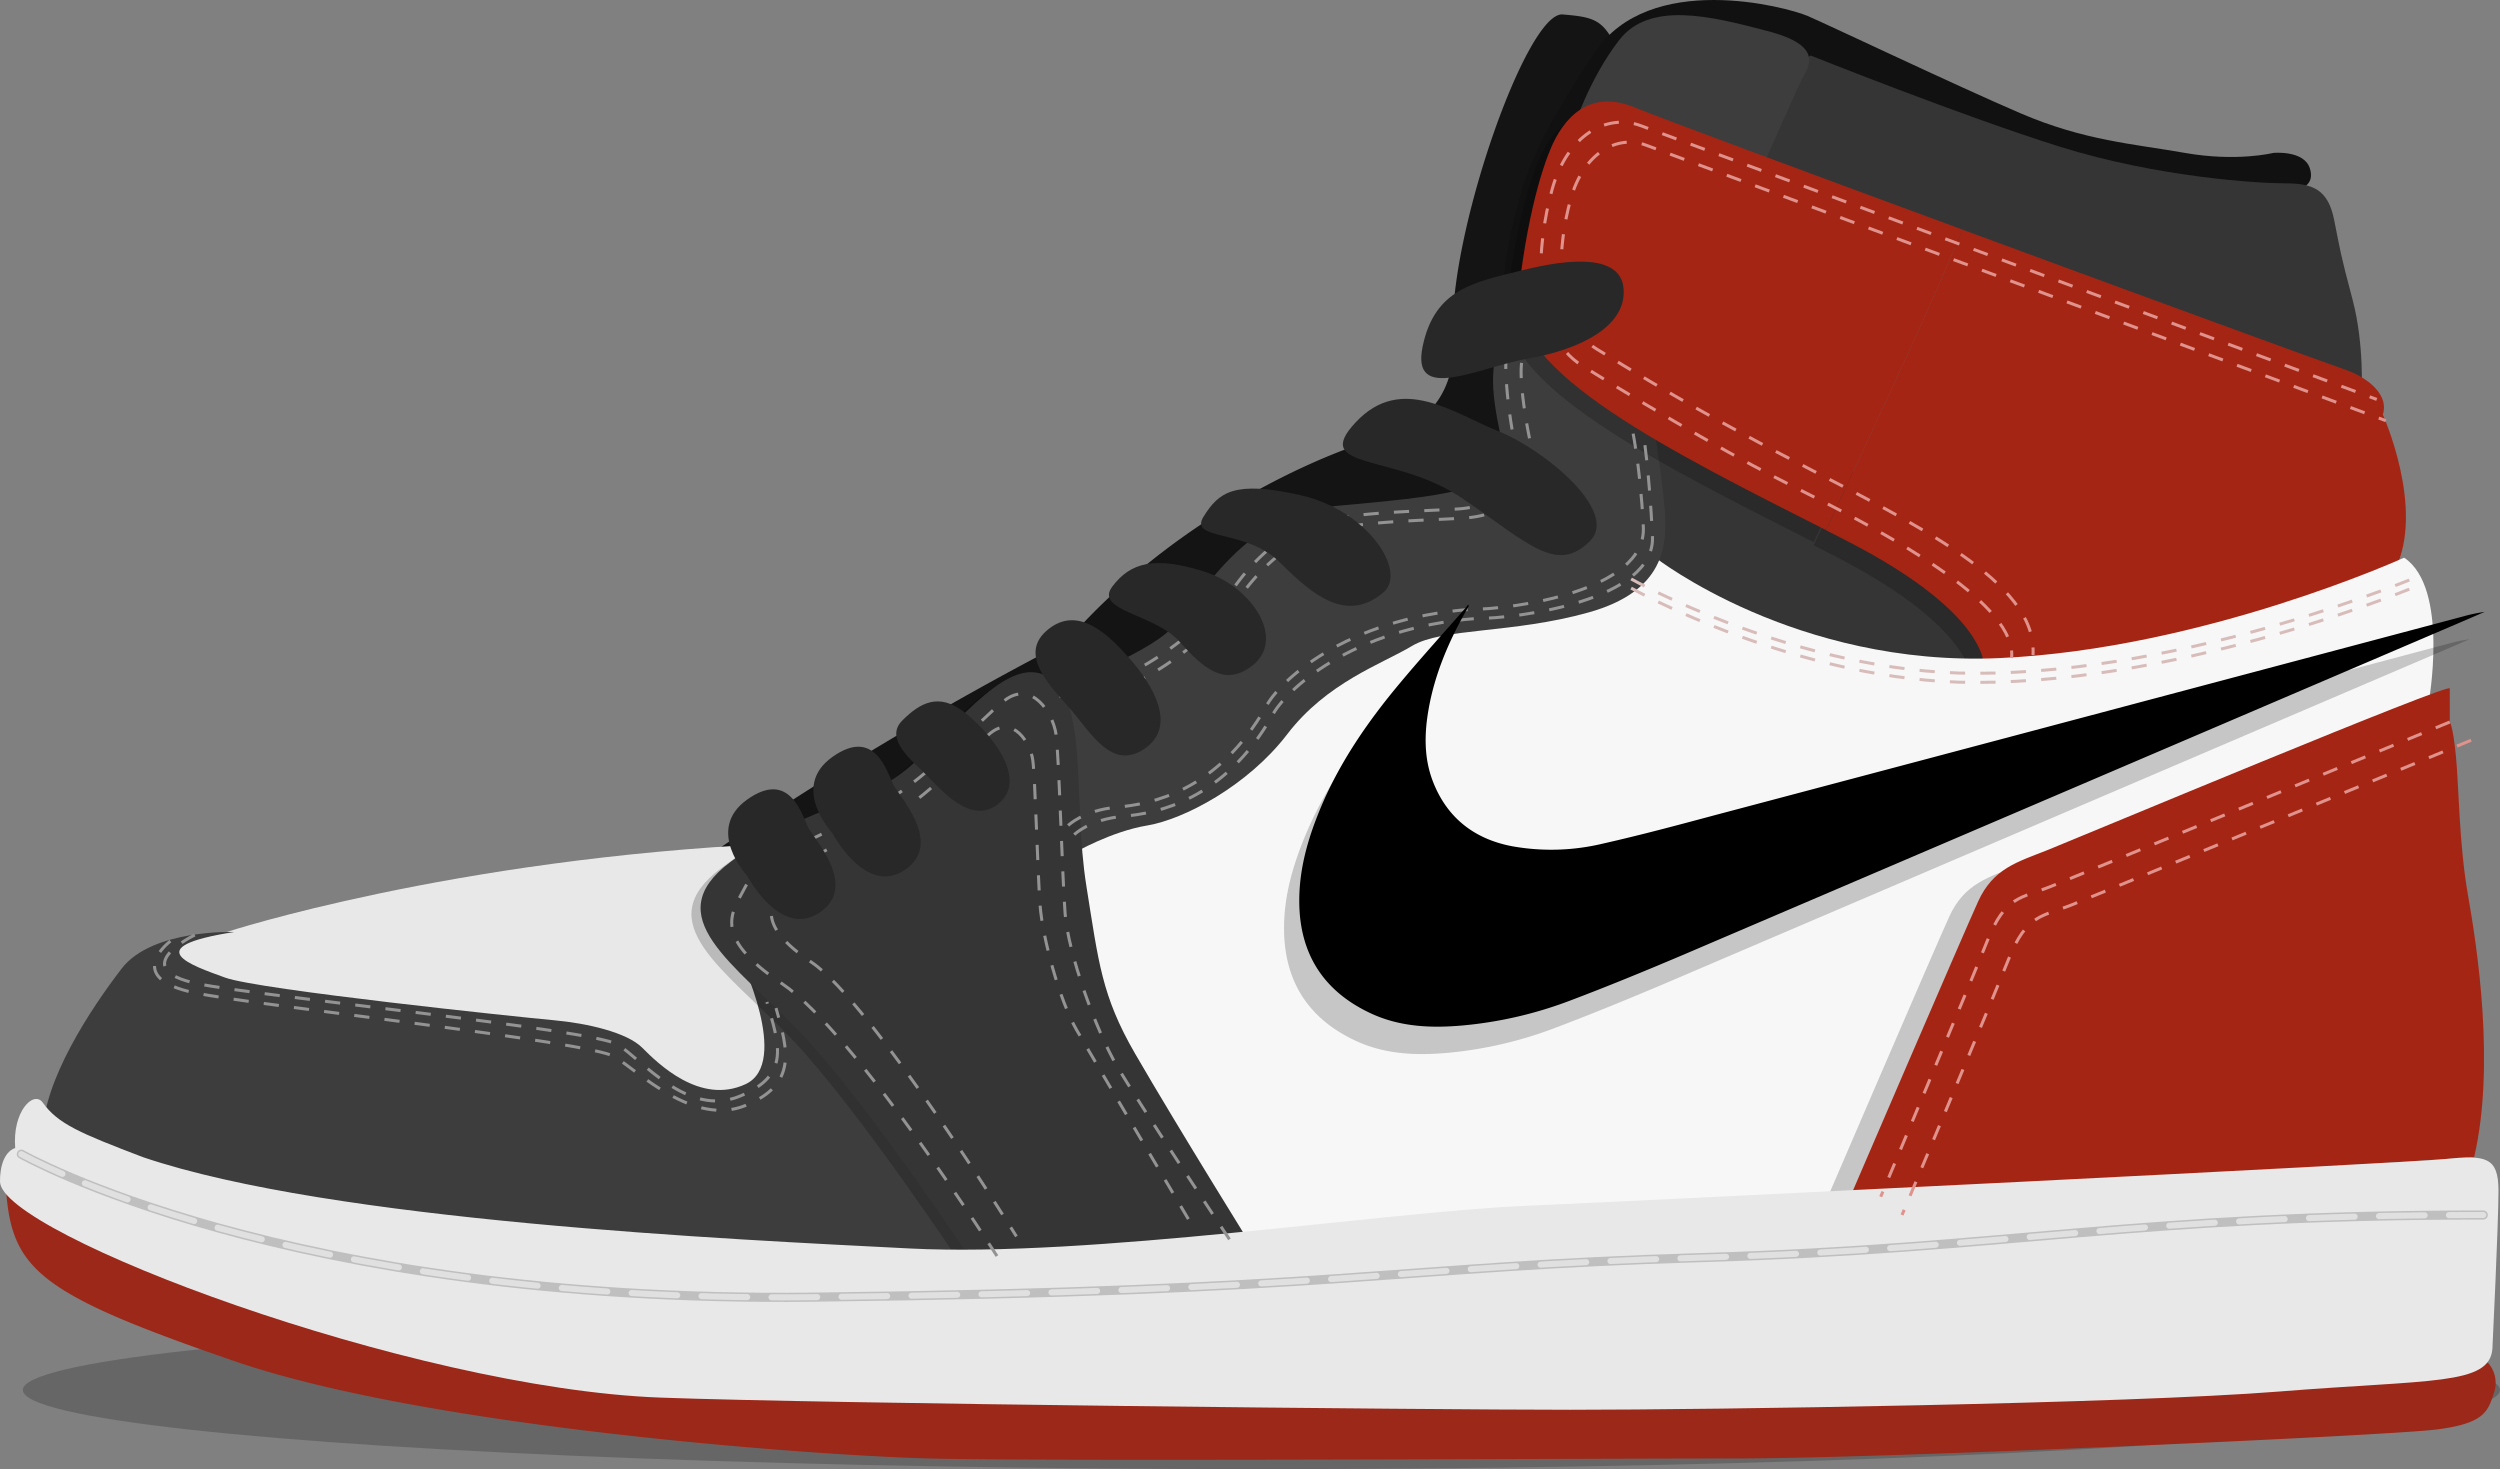 <svg xmlns="http://www.w3.org/2000/svg" viewBox="0 0 821.5 482.75">
<rect x="0" y="0" width="821.5" height="482.75" fill="#808080" stroke="none"/>
<defs>
<style>.cls-1{opacity:0.2;}.cls-2{fill:#141414;}.cls-3{fill:#111;}.cls-4{fill:#e8e8e8;}.cls-5{fill:#3d3d3d;}.cls-6{fill:#353535;}.cls-7{fill:#a52514;}.cls-8{fill:#f7f7f7;}.cls-9{fill:#9b2819;}.cls-10,.cls-11,.cls-12,.cls-13,.cls-14,.cls-15,.cls-16,.cls-17{fill:none;stroke-miterlimit:10;}.cls-10{stroke:#bfbfbf;stroke-width:3px;}.cls-10,.cls-17{stroke-linecap:round;}.cls-11,.cls-12,.cls-13,.cls-14{stroke:#e0928c;}.cls-12{stroke-dasharray:4.96 4.96;}.cls-13{stroke-dasharray:4.97 4.97;}.cls-14,.cls-15,.cls-16{stroke-dasharray:5;}.cls-15{stroke:#d8bcba;}.cls-16{stroke:#939393;}.cls-17{stroke:#e0e0e0;stroke-width:2px;stroke-dasharray:15 8;}.cls-18{fill:#282828;}
</style>
</defs>
<g id="ground-shdow"><ellipse class="cls-1" cx="414.5" cy="456.75" rx="407" ry="26"/>
</g>
<g id="back">
<path class="cls-2" d="M616,284c-6-14-8-15-20-16s-38,74-36,106-30,35-30,35-55,17-97,65a1126.09,1126.09,0,0,0-120,72l12,19h76l130-38s78-120,80-122S616,284,616,284Z" transform="translate(-82.5 -263.25)"/>
<path class="cls-3" d="M837.5,325.5s6-1,4-7-12-5-12-5-12,3-29,0-33-4-54-13-63-29-70-32-52-15-70,12-22,38-25,49-9,35-2,50l15-15,7-46,16-31,19-14,49,18,67,25,57,12Z" transform="translate(-82.5 -263.25)"/>
</g>
<g id="grey-toe">
<path class="cls-4" d="M139.5,573.5l17.5-4s73.5-24,179.5-29l13,90s-28,10-29,10-104-20-105-20-93-30-93-30Z" transform="translate(-82.5 -263.25)"/>
</g>
<g id="black-toe">
<path class="cls-5" d="M325.5,577.5s17,35,2,42-29-7-34-12-18-8-29-9-97-10-108-14-29-10,3-15c0,0-27-1-37,12s-26,37-26,55l43,15,109,20,140,13,24-3-19-47-38-43Z" transform="translate(-82.5 -263.25)"/>
</g>
<g id="black-ankle"><polygon class="cls-6" points="534 147.25 542 125.25 648 172.25 661 210.25 659 230.25 602 226.25 546 199.25 529 170.25 534 147.25"/>
<path class="cls-6" d="M858.5,392.5s1-16-3-31-4-16-6-26-7-12-16-12-42-2-74-12-82-30-82-30l-5,3-18,35Z" transform="translate(-82.5 -263.25)"/>
</g>
<g id="red-ankle-back">
<path class="cls-1" d="M861.5,404.5c2-6-4-12-13-15-4.82-1.61-66.36-24.12-125.13-45.78-13.92,33.26-29.7,66-44.9,98.72l6,3.07c51,26,46,44,46,44l27-3,54-10,54-21C875.5,435.5,861.5,404.5,861.5,404.5Z" transform="translate(-82.5 -263.25)"/>
<path class="cls-7" d="M865.5,399.5c2-6-4-12-13-15-4.82-1.61-66.36-24.12-125.13-45.78-13.92,33.26-29.7,66-44.9,98.72l6,3.07c51,26,46,44,46,44l27-3,54-10,54-21C879.5,430.5,865.5,399.5,865.5,399.5Z" transform="translate(-82.5 -263.25)"/>
</g>
<g id="white-body">
<path class="cls-8" d="M880.5,494.5s7-38-8-48c0,0-66,30-133,33s-113-33-113-33l-93,24-100,69v29l16,53,30,50,216-10,44-107,139-55Z" transform="translate(-82.5 -263.25)"/>
</g>
<g id="red-heel">
<path class="cls-1" d="M878,494.5v11s1,1,2,11,1,29,4,46,9,56,2,86l-205,13s37-86,42-97,13-13,23-17S879.76,491.72,878,494.5Z" transform="translate(-82.5 -263.25)"/>
<path class="cls-7" d="M887.5,489.5v11s1,1,2,11,1,29,4,46,9,56,2,86l-205,13s37-86,42-97,13-13,23-17S889.26,486.72,887.5,489.5Z" transform="translate(-82.5 -263.25)"/>
</g>
<g id="black-tounge">
<path class="cls-5" d="M625.5,400.5s3,18,4,30,0,27-25,34-48,5-58,11-28,12-41,29-34,28-46,30-24,9-24,9l-11-13v-39s30-11,41-20,23-39,56-42,57-5,55-18-10-35,9-47Z" transform="translate(-82.5 -263.25)"/>
<path class="cls-5" d="M661.5,318.5s11-25,13-29,8-11-11-16-39-10-49,3-15,29-15,29Z" transform="translate(-82.5 -263.25)"/>
</g>
<g id="red-ankle-front">
<path class="cls-1" d="M615.5,302.5c-17-7-25,7-28,15,0,0-6.56,15-10,46-2.89,26,50.27,52.2,101,77.93,15.2-32.68,31-65.45,44.9-98.72C672.34,323.91,623.4,305.75,615.5,302.5Z" transform="translate(-82.5 -263.25)"/>
<path class="cls-7" d="M619.5,298.5c-17-7-25,7-28,15,0,0-6.56,15-10,46-2.89,26,50.27,52.2,101,77.93,15.2-32.68,31-65.45,44.9-98.72C676.34,319.91,627.4,301.75,619.5,298.5Z" transform="translate(-82.5 -263.25)"/>
</g>
<g id="black-side">
<path class="cls-1" d="M399.5,680.5s-35-53-57-76-47-38-23-56,41-18,56-29,34-40,48-32,8.32,39.76,13,69c4,25,5,36,16,55,14.36,24.8,40,66,40,66Z" transform="translate(-82.5 -263.25)"/>
<path class="cls-6" d="M402.5,678.5s-35-53-57-76-47-38-23-56,41-18,56-29,34-40,48-32,8.32,39.76,13,69c4,25,5,36,16,55,14.36,24.8,40,66,40,66Z" transform="translate(-82.5 -263.25)"/>
</g>
<g id="sole">
<path class="cls-9" d="M900,711a10,10,0,0,1,2,10c-2,6-3,10-19,12s-181.5,9.5-229.5,9.5-229,1-266,0-164-10-228-32-73-30-75-56h7l36,18,86,26,64,17,171,6h191l98-2,108-6Z" transform="translate(-82.5 -263.25)"/>
<path class="cls-4" d="M901.5,706.5s2-41,2-52-4.07-11.79-17.54-10.4S629.5,657.5,583.5,659.5s-143,17-202,14-190-9-252-30c-21-8-28-11-33-18-3-4-10,3-9,15,0,0-5,1-5,11,0,17,135,68,217,71,54,2,252,4,299,4s183-2,233-6S900.5,718.5,901.5,706.5Z" transform="translate(-82.5 -263.25)"/>
</g>
<g id="stiches">
<path class="cls-10" d="M89.5,642.5s86,49,260,47,190-10,292-13,142-14,257-14" transform="translate(-82.5 -263.25)"/>
<path class="cls-11" d="M863.5,394.5l-2.34-.87" transform="translate(-82.5 -263.25)"/>
<path class="cls-12" d="M856.52,391.9c-38.66-14.39-225.16-83.82-235-87.4-11-4-24,3-29,21s-7.5,47.14,10,58c29,18,52,31,70,40,23.07,11.54,65.08,33,70.48,51.08" transform="translate(-82.5 -263.25)"/>
<path class="cls-11" d="M743.49,477a11.53,11.53,0,0,1,0,2.49" transform="translate(-82.5 -263.25)"/>
<path class="cls-11" d="M866.5,401.5l-2.34-.87" transform="translate(-82.5 -263.25)"/>
<path class="cls-13" d="M859.51,398.89c-39-14.52-227.92-84.93-236.29-88-9.33-3.39-20.36,2.54-24.6,17.81s-6.36,40,8.48,49.2c24.6,15.27,44.28,26,59.38,33.93,38.26,20.18,80,38.94,83.8,61.66" transform="translate(-82.5 -263.25)"/>
<path class="cls-11" d="M750.54,476a20.11,20.11,0,0,1,0,2.5" transform="translate(-82.5 -263.25)"/>
<path class="cls-14" d="M887.5,500.5s-121,50-131,54-15,3-21,18-35,84-35,84" transform="translate(-82.5 -263.25)"/>
<path class="cls-14" d="M894.5,506.5s-121,50-131,54-15,3-21,18-35,84-35,84" transform="translate(-82.5 -263.25)"/>
<path class="cls-15" d="M618.5,453.5s55,31,113,31c71,0,146-32,146-32" transform="translate(-82.5 -263.25)"/>
<path class="cls-15" d="M618.5,456.5s55,31,113,31c71,0,146-32,146-32" transform="translate(-82.5 -263.25)"/>
<path class="cls-16" d="M486.5,670.5s-30-45-37-57-16-37-17-50-2-52-3-59-8-18-17-11-26,27-44,36-37,17-41,25-12,16,12,32S410.75,677,410.75,677" transform="translate(-82.5 -263.25)"/>
<path class="cls-16" d="M473,663.85s-31.08-52.4-36.72-62.15-11.19-30.3-12-40.85-1.61-42.23-2.42-47.91-6.45-14.62-13.71-8.93-21,21.93-35.48,29.23-29.83,13.81-33.06,20.3-9.68,13,9.68,26,67.21,90,67.21,90" transform="translate(-82.5 -263.25)"/>
<path class="cls-16" d="M146.5,570.5s-23,11,1,16c19,4,130,15,138,20s23,24,40,17,13-17,9-31" transform="translate(-82.5 -263.25)"/>
<path class="cls-16" d="M138.5,572.5s-16,12,8,17c19,4,130,16,138,21s26,23,43,16,14-18,10-32" transform="translate(-82.5 -263.25)"/>
<path class="cls-16" d="M435.5,537.5s5-5,16-6,33-5,49-33c4-8,26-29,67-32,14,0,59-6,58-27s-3-34-3-34" transform="translate(-82.5 -263.25)"/>
<path class="cls-16" d="M433.5,534.5s5-5,16-6,33-5,49-33c4-8,26-29,67-32,14,0,58-6,57-27s-4-34-4-34" transform="translate(-82.5 -263.25)"/>
<path class="cls-16" d="M577.5,379.5c-1,8,2,29,4,34s-4,16-20,17-42,1-53,7-18,15-22,21-20,20-33,26a99.52,99.52,0,0,1-22.89,7.64" transform="translate(-82.5 -263.25)"/>
<path class="cls-16" d="M582.5,382.5c-1,8,3,29,5,34s-8,16-24,17-42,1-53,7-18,15-22,21-20,20-33,26a99.52,99.52,0,0,1-22.89,7.64" transform="translate(-82.5 -263.25)"/>
<path class="cls-17" d="M89.5,642.5s86,49,260,47,190-10,292-13,142-14,257-14" transform="translate(-82.5 -263.25)"/>
</g>
<g id="laces">
<path class="cls-18" d="M380,549c12.55-8.69-2-24-4-28s-6-19-20-9,0,25,0,25S367,558,380,549Z" transform="translate(-82.5 -263.25)"/>
<path class="cls-18" d="M352,563c12.55-8.69-2-24-4-28s-6-19-20-9,0,25,0,25S339,572,352,563Z" transform="translate(-82.5 -263.25)"/>
<path class="cls-18" d="M411,527c9.51-8.46-4-24-12-30s-14-3-20,3,3,13,8,18S402,535,411,527Z" transform="translate(-82.5 -263.25)"/>
<path class="cls-18" d="M459,509c10.36-7.53,2-21-5-29s-17-18-27-10,0,18,7,26S448,517,459,509Z" transform="translate(-82.5 -263.25)"/>
<path class="cls-18" d="M494,482c11.16-8.68,0-26-16-31s-24-3-30,5,14,9,22,18S485,489,494,482Z" transform="translate(-82.5 -263.25)"/>
<path class="cls-18" d="M537,458c8.17-6.81-5-27-27-32s-27-1-32,7,14,4,25,15S525,468,537,458Z" transform="translate(-82.5 -263.25)"/>
<path class="cls-18" d="M605,441c9.62-9.62-15-30-30-36s-32-19-47-3,13,10,35,25S594,452,605,441Z" transform="translate(-82.5 -263.25)"/>
<path class="cls-18" d="M616,358c1.12,12.32-14,20-31,23s-39,15-35-4,17-21,33-25S615,347,616,358Z" transform="translate(-82.5 -263.25)"/>
</g>
<span id="swoosh-whole">
<g id="swoosh-shadow">
<path class="cls-1" d="M560.2,471.27l-1.5,2.67c-5.41,9.76-9.71,19.95-11.7,31-1.47,8.14-1.67,16.3,1.37,24.14C553,541,562,548,574.47,550.34a72.69,72.69,0,0,0,29.78-.89c12.22-2.76,24.32-6,36.43-9.25q69.71-18.47,139.39-37l106.59-28.33a55.26,55.26,0,0,1,7.31-1.56c-3.13,1.35-6.26,2.71-9.39,4.05q-126.94,54.32-253.9,108.61C618.39,591.19,606,596.29,593.55,601a133.07,133.07,0,0,1-35.23,8.2c-10.35.94-20.63.54-30.22-3.89-15.49-7.16-23.51-19.39-23.66-36.57-.1-11.09,3-21.48,7.25-31.57,6.31-14.86,15.43-28,25.7-40.29,7.11-8.53,14.59-16.75,21.9-25.11a8.79,8.79,0,0,0,.56-.8Z" transform="translate(-82.5 -263.25)"/>
</g>
<g id="swoosh">
<path d="M565.2,462.27l-1.5,2.67c-5.41,9.76-9.71,19.95-11.7,31-1.47,8.14-1.67,16.3,1.37,24.14C558,532,567,539,579.47,541.34a72.69,72.69,0,0,0,29.78-.89c12.22-2.76,24.32-6,36.43-9.25q69.71-18.47,139.39-37l106.59-28.33a55.26,55.26,0,0,1,7.31-1.56c-3.13,1.35-6.26,2.71-9.39,4.05q-126.94,54.32-253.9,108.61C623.39,582.19,611,587.29,598.55,592a133.07,133.07,0,0,1-35.23,8.2c-10.35.94-20.63.54-30.22-3.89-15.49-7.16-23.51-19.39-23.66-36.57-.1-11.09,3-21.48,7.25-31.57,6.31-14.86,15.43-28,25.7-40.29,7.11-8.53,14.59-16.75,21.9-25.11a8.79,8.79,0,0,0,.56-.8Z" transform="translate(-82.5 -263.25)"/>
</g>
</span>
</svg>